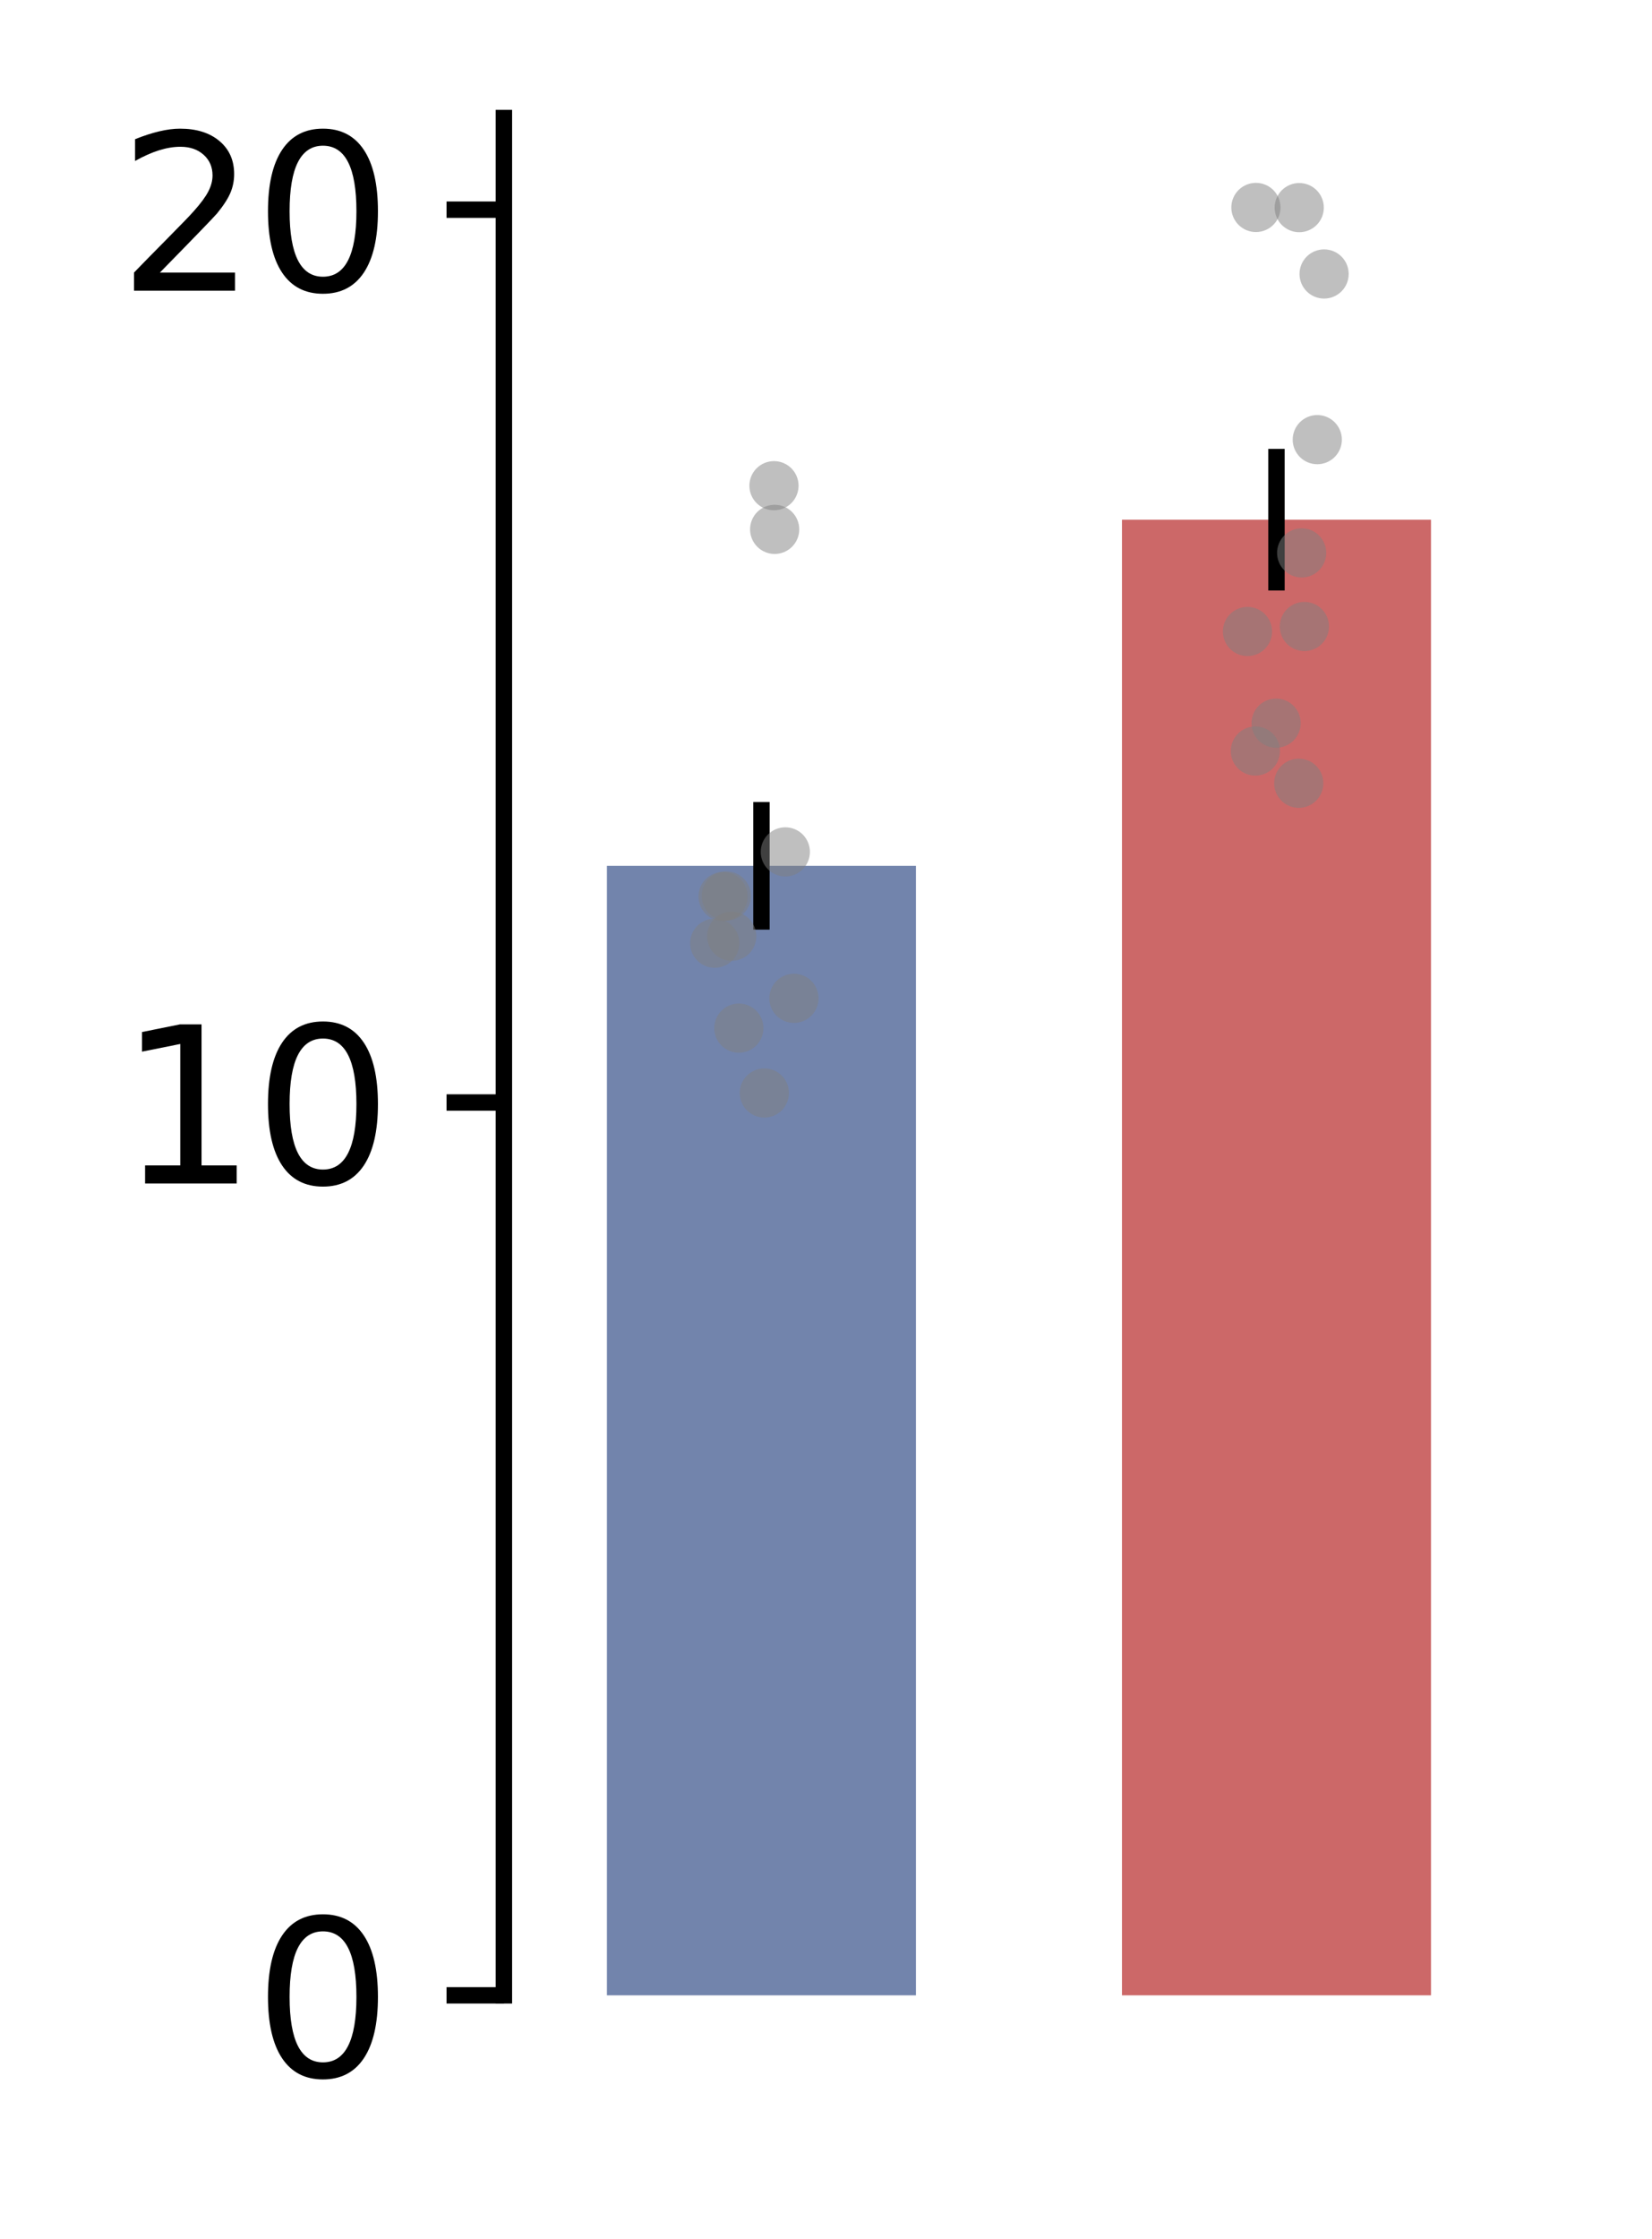 <?xml version="1.0" encoding="utf-8" standalone="no"?>
<!DOCTYPE svg PUBLIC "-//W3C//DTD SVG 1.1//EN"
  "http://www.w3.org/Graphics/SVG/1.1/DTD/svg11.dtd">
<svg xmlns:xlink="http://www.w3.org/1999/xlink" width="100.782pt" height="136.523pt" viewBox="0 0 100.782 136.523" xmlns="http://www.w3.org/2000/svg" version="1.1">
 <defs>
  <style type="text/css">*{stroke-linejoin: round; stroke-linecap: butt}</style>
 </defs>
 <g id="figure_1">
  <g id="patch_1">
   <path d="M 0 136.523 
L 100.782 136.523 
L 100.782 0 
L 0 0 
L 0 136.523 
z
" style="fill: none"/>
  </g>
  <g id="axes_1">
   <g id="patch_2">
    <path d="M 30.742 121.68 
L 93.582 121.68 
L 93.582 7.2 
L 30.742 7.2 
L 30.742 121.68 
z
" style="fill: none"/>
   </g>
   <g id="patch_3">
    <path d="M 37.026 121.68 
L 55.879 121.68 
L 55.879 52.801 
L 37.026 52.801 
z
" clip-path="url(#p7d7cb4c363)" style="fill: #7284ac"/>
   </g>
   <g id="patch_4">
    <path d="M 68.447 121.68 
L 87.299 121.68 
L 87.299 31.693 
L 68.447 31.693 
z
" clip-path="url(#p7d7cb4c363)" style="fill: #cc6868"/>
   </g>
   <g id="matplotlib.axis_1"/>
   <g id="matplotlib.axis_2">
    <g id="ytick_1">
     <g id="line2d_1">
      <defs>
       <path id="mded95608ce" d="M 0 0 
L -3.5 0 
" style="stroke: #000000"/>
      </defs>
      <g>
       <use xlink:href="#mded95608ce" x="30.742" y="121.68" style="stroke: #000000"/>
      </g>
     </g>
     <g id="text_1">
      <!-- 0 -->
      <g transform="translate(15.471 126.619) scale(0.13 -0.13)">
       <defs>
        <path id="DejaVuSans-30" d="M 2034 4250 
Q 1547 4250 1301 3770 
Q 1056 3291 1056 2328 
Q 1056 1369 1301 889 
Q 1547 409 2034 409 
Q 2525 409 2770 889 
Q 3016 1369 3016 2328 
Q 3016 3291 2770 3770 
Q 2525 4250 2034 4250 
z
M 2034 4750 
Q 2819 4750 3233 4129 
Q 3647 3509 3647 2328 
Q 3647 1150 3233 529 
Q 2819 -91 2034 -91 
Q 1250 -91 836 529 
Q 422 1150 422 2328 
Q 422 3509 836 4129 
Q 1250 4750 2034 4750 
z
" transform="scale(0.016)"/>
       </defs>
       <use xlink:href="#DejaVuSans-30"/>
      </g>
     </g>
    </g>
    <g id="ytick_2">
     <g id="line2d_2">
      <g>
       <use xlink:href="#mded95608ce" x="30.742" y="67.234" style="stroke: #000000"/>
      </g>
     </g>
     <g id="text_2">
      <!-- 10 -->
      <g transform="translate(7.2 72.173) scale(0.13 -0.13)">
       <defs>
        <path id="DejaVuSans-31" d="M 794 531 
L 1825 531 
L 1825 4091 
L 703 3866 
L 703 4441 
L 1819 4666 
L 2450 4666 
L 2450 531 
L 3481 531 
L 3481 0 
L 794 0 
L 794 531 
z
" transform="scale(0.016)"/>
       </defs>
       <use xlink:href="#DejaVuSans-31"/>
       <use xlink:href="#DejaVuSans-30" x="63.623"/>
      </g>
     </g>
    </g>
    <g id="ytick_3">
     <g id="line2d_3">
      <g>
       <use xlink:href="#mded95608ce" x="30.742" y="12.787" style="stroke: #000000"/>
      </g>
     </g>
     <g id="text_3">
      <!-- 20 -->
      <g transform="translate(7.2 17.726) scale(0.13 -0.13)">
       <defs>
        <path id="DejaVuSans-32" d="M 1228 531 
L 3431 531 
L 3431 0 
L 469 0 
L 469 531 
Q 828 903 1448 1529 
Q 2069 2156 2228 2338 
Q 2531 2678 2651 2914 
Q 2772 3150 2772 3378 
Q 2772 3750 2511 3984 
Q 2250 4219 1831 4219 
Q 1534 4219 1204 4116 
Q 875 4013 500 3803 
L 500 4441 
Q 881 4594 1212 4672 
Q 1544 4750 1819 4750 
Q 2544 4750 2975 4387 
Q 3406 4025 3406 3419 
Q 3406 3131 3298 2873 
Q 3191 2616 2906 2266 
Q 2828 2175 2409 1742 
Q 1991 1309 1228 531 
z
" transform="scale(0.016)"/>
       </defs>
       <use xlink:href="#DejaVuSans-32"/>
       <use xlink:href="#DejaVuSans-30" x="63.623"/>
      </g>
     </g>
    </g>
   </g>
   <g id="LineCollection_1">
    <path d="M 46.453 56.691 
L 46.453 48.911 
" clip-path="url(#p7d7cb4c363)" style="fill: none; stroke: #000000"/>
    <path d="M 77.873 36.01 
L 77.873 27.376 
" clip-path="url(#p7d7cb4c363)" style="fill: none; stroke: #000000"/>
   </g>
   <g id="patch_5">
    <path d="M 30.742 121.68 
L 30.742 7.2 
" style="fill: none; stroke: #000000; stroke-linejoin: miter; stroke-linecap: square"/>
   </g>
   <g id="PathCollection_1">
    <defs>
     <path id="m1d9a9ecdec" d="M 0 1.5 
C 0.398 1.5 0.779 1.342 1.061 1.061 
C 1.342 0.779 1.5 0.398 1.5 0 
C 1.5 -0.398 1.342 -0.779 1.061 -1.061 
C 0.779 -1.342 0.398 -1.5 0 -1.5 
C -0.398 -1.5 -0.779 -1.342 -1.061 -1.061 
C -1.342 -0.779 -1.5 -0.398 -1.5 0 
C -1.5 0.398 -1.342 0.779 -1.061 1.061 
C -0.779 1.342 -0.398 1.5 0 1.5 
z
"/>
    </defs>
    <g clip-path="url(#p7d7cb4c363)">
     <use xlink:href="#m1d9a9ecdec" x="47.259" y="32.282" style="fill: #808080; fill-opacity: 0.5"/>
     <use xlink:href="#m1d9a9ecdec" x="47.91" y="51.95" style="fill: #808080; fill-opacity: 0.5"/>
     <use xlink:href="#m1d9a9ecdec" x="46.63" y="66.653" style="fill: #808080; fill-opacity: 0.5"/>
     <use xlink:href="#m1d9a9ecdec" x="47.217" y="29.62" style="fill: #808080; fill-opacity: 0.5"/>
     <use xlink:href="#m1d9a9ecdec" x="48.435" y="60.88" style="fill: #808080; fill-opacity: 0.5"/>
     <use xlink:href="#m1d9a9ecdec" x="44.308" y="54.639" style="fill: #808080; fill-opacity: 0.5"/>
     <use xlink:href="#m1d9a9ecdec" x="43.602" y="57.519" style="fill: #808080; fill-opacity: 0.5"/>
     <use xlink:href="#m1d9a9ecdec" x="44.64" y="57.094" style="fill: #808080; fill-opacity: 0.5"/>
     <use xlink:href="#m1d9a9ecdec" x="45.074" y="62.698" style="fill: #808080; fill-opacity: 0.5"/>
     <use xlink:href="#m1d9a9ecdec" x="44.113" y="54.672" style="fill: #808080; fill-opacity: 0.5"/>
    </g>
   </g>
   <g id="PathCollection_2">
    <g clip-path="url(#p7d7cb4c363)">
     <use xlink:href="#m1d9a9ecdec" x="76.619" y="12.651" style="fill: #808080; fill-opacity: 0.5"/>
     <use xlink:href="#m1d9a9ecdec" x="77.85" y="44.1" style="fill: #808080; fill-opacity: 0.5"/>
     <use xlink:href="#m1d9a9ecdec" x="76.104" y="38.51" style="fill: #808080; fill-opacity: 0.5"/>
     <use xlink:href="#m1d9a9ecdec" x="76.585" y="45.8" style="fill: #808080; fill-opacity: 0.5"/>
     <use xlink:href="#m1d9a9ecdec" x="79.261" y="12.661" style="fill: #808080; fill-opacity: 0.5"/>
     <use xlink:href="#m1d9a9ecdec" x="79.409" y="33.717" style="fill: #808080; fill-opacity: 0.5"/>
     <use xlink:href="#m1d9a9ecdec" x="80.778" y="16.708" style="fill: #808080; fill-opacity: 0.5"/>
     <use xlink:href="#m1d9a9ecdec" x="79.576" y="38.205" style="fill: #808080; fill-opacity: 0.5"/>
     <use xlink:href="#m1d9a9ecdec" x="79.232" y="47.765" style="fill: #808080; fill-opacity: 0.5"/>
     <use xlink:href="#m1d9a9ecdec" x="80.362" y="26.81" style="fill: #808080; fill-opacity: 0.5"/>
    </g>
   </g>
  </g>
 </g>
 <defs>
  <clipPath id="p7d7cb4c363">
   <rect x="30.742" y="7.2" width="62.84" height="114.48"/>
  </clipPath>
 </defs>
</svg>
